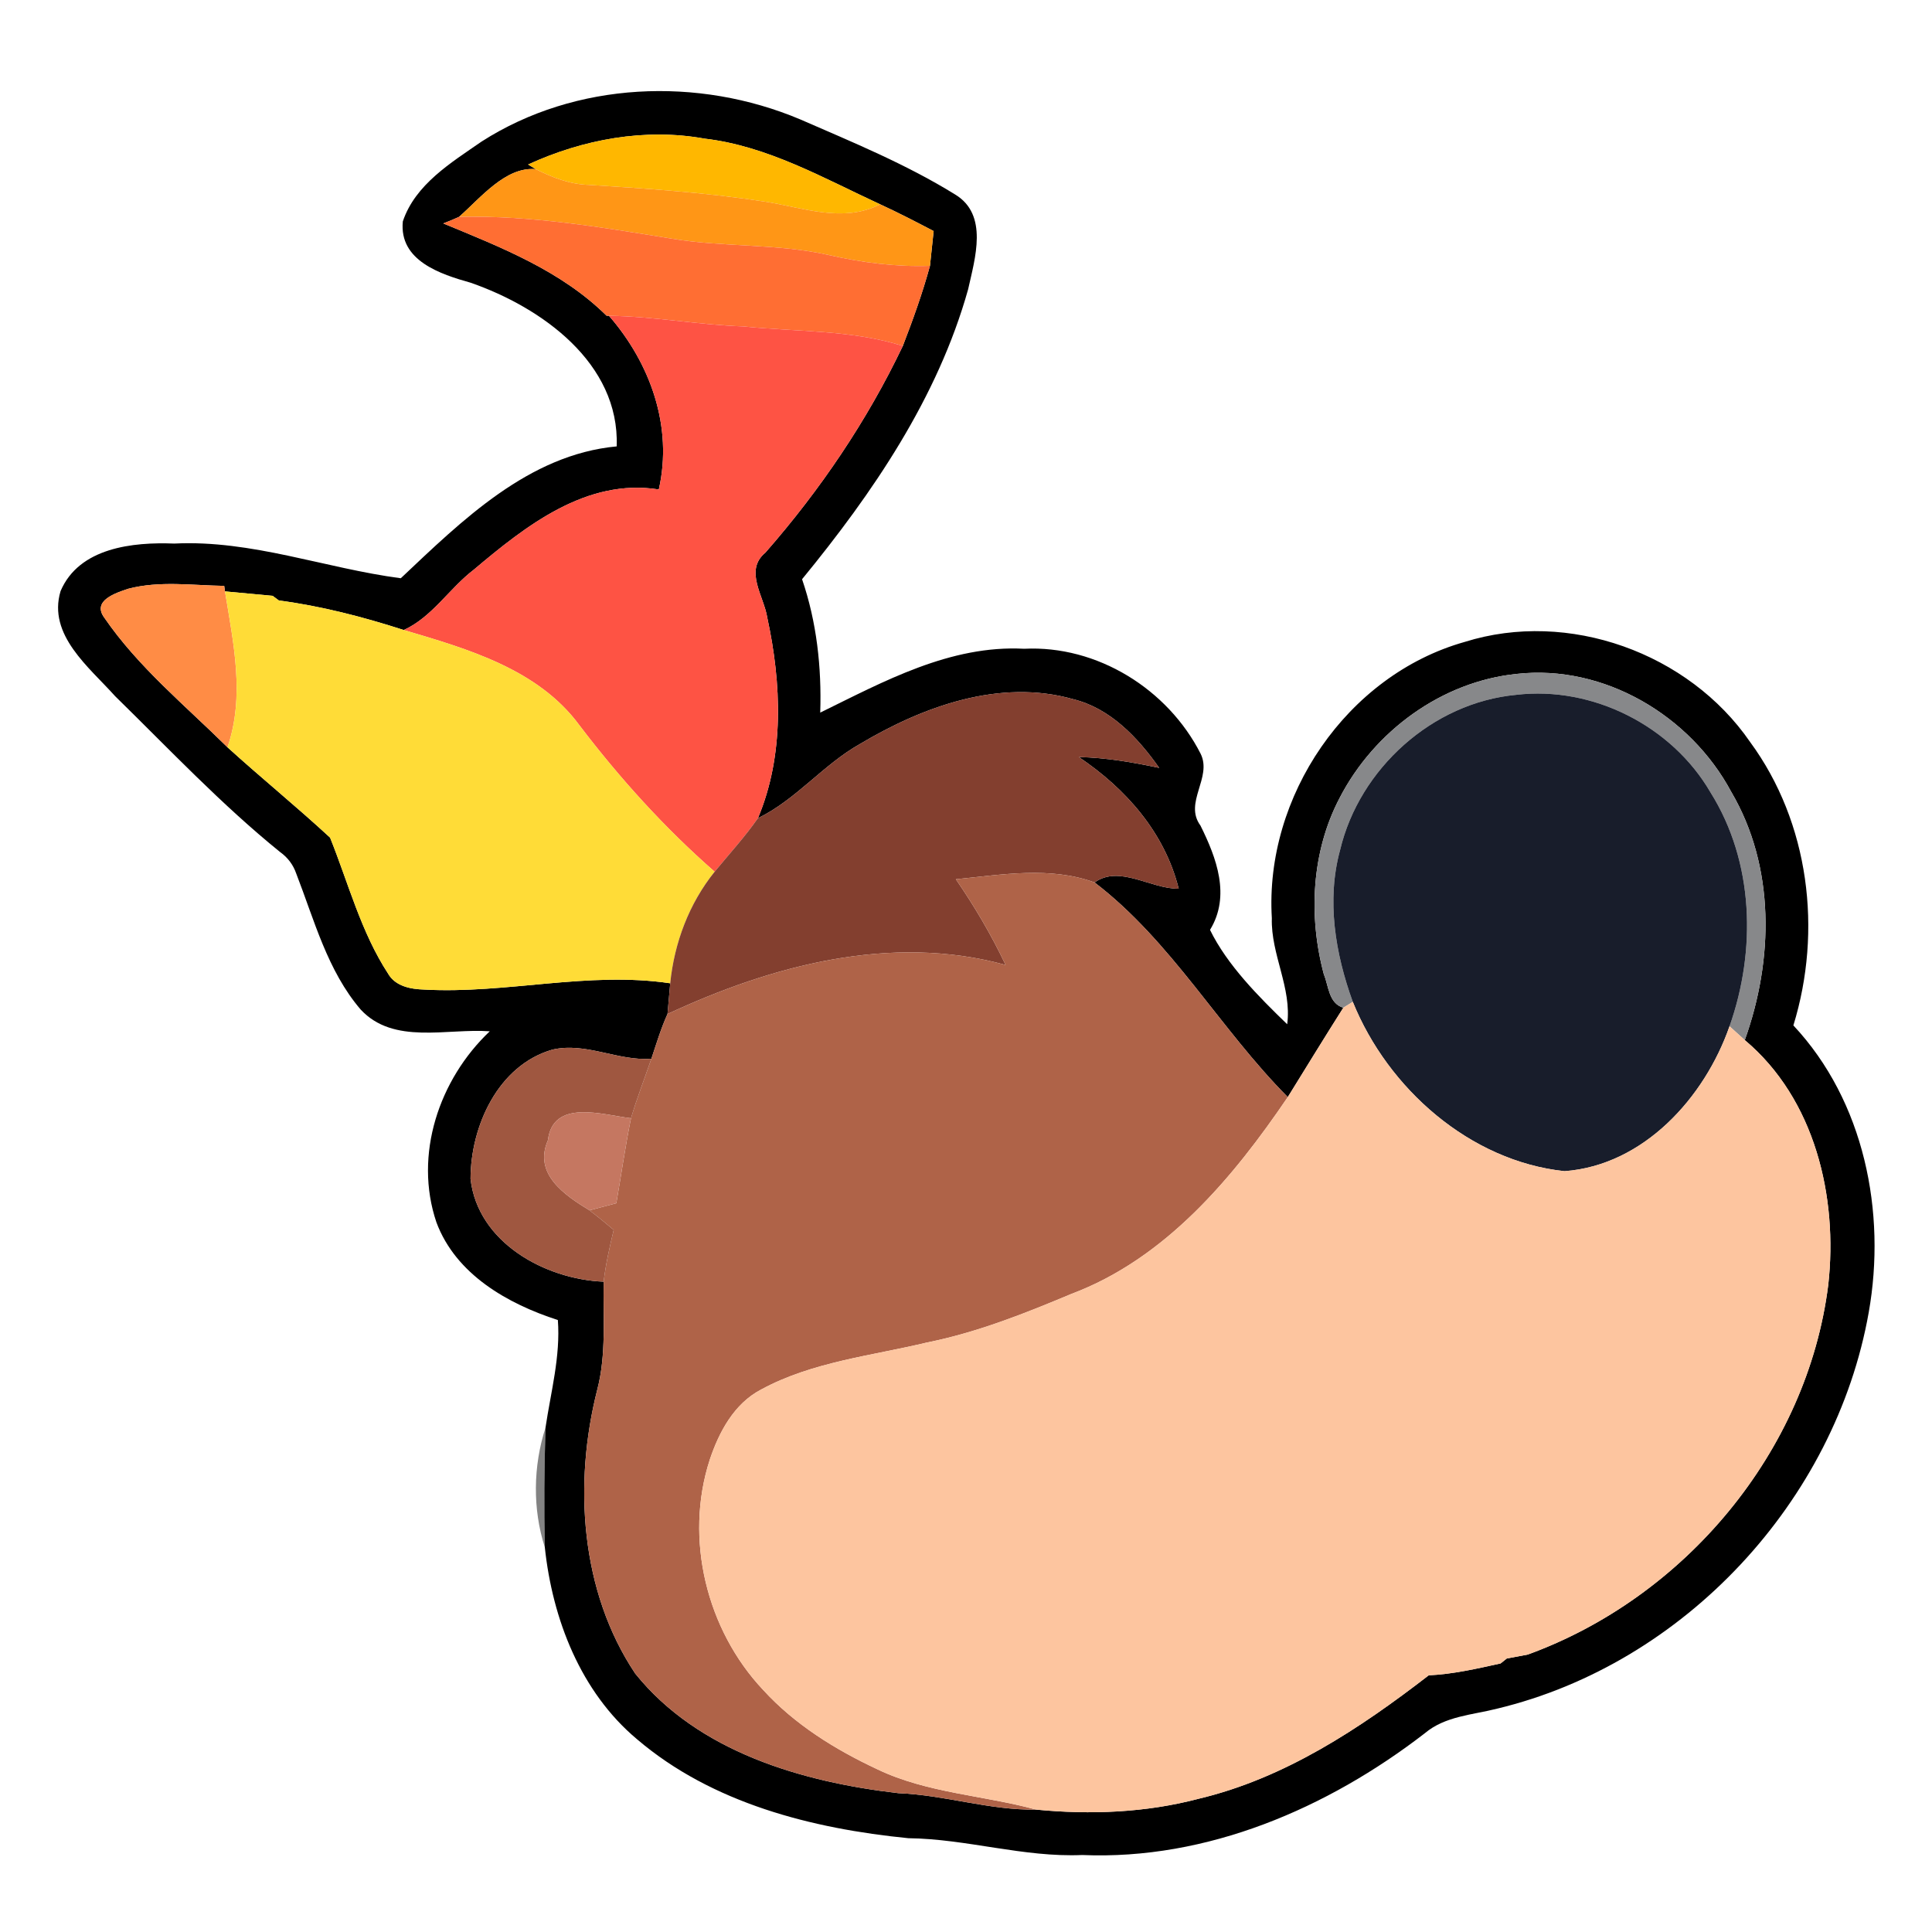 <?xml version="1.0" encoding="UTF-8" ?>
<!DOCTYPE svg PUBLIC "-//W3C//DTD SVG 1.1//EN" "http://www.w3.org/Graphics/SVG/1.1/DTD/svg11.dtd">
<svg width="200pt" height="200pt" viewBox="0 0 200 200" version="1.1" xmlns="http://www.w3.org/2000/svg">
<g id="#000000ff">
<path fill="#000000" opacity="1.00" d=" M 49.86 14.65 C 59.60 8.41 72.29 7.91 82.84 12.36 C 88.28 14.73 93.81 17.00 98.87 20.13 C 102.35 22.23 100.93 26.74 100.22 29.95 C 97.07 41.19 90.35 51.03 83.03 59.96 C 84.55 64.40 85.06 69.09 84.91 73.77 C 91.48 70.55 98.37 66.75 106.02 67.16 C 113.58 66.78 120.89 71.34 124.29 78.03 C 125.51 80.50 122.52 83.09 124.27 85.46 C 125.94 88.82 127.41 92.75 125.26 96.26 C 127.04 99.90 130.27 103.15 133.25 106.03 C 133.75 102.27 131.55 98.81 131.66 95.05 C 130.90 82.48 139.41 69.89 151.63 66.45 C 162.36 63.08 174.82 67.58 181.17 76.81 C 187.30 85.15 188.67 96.34 185.65 106.15 C 192.99 113.99 195.29 125.48 193.45 135.86 C 189.99 155.41 174.36 172.21 155.02 176.87 C 152.45 177.53 149.60 177.64 147.49 179.43 C 137.42 187.20 124.94 192.58 112.03 192.03 C 105.95 192.29 100.08 190.36 94.03 190.29 C 84.07 189.30 73.72 186.68 65.95 180.05 C 60.10 175.15 57.19 167.61 56.40 160.18 C 56.31 156.05 56.34 151.92 56.47 147.79 C 57.02 144.09 58.03 140.43 57.75 136.65 C 52.55 134.97 47.19 131.93 45.18 126.54 C 42.81 119.55 45.45 111.73 50.70 106.76 C 46.27 106.43 40.74 108.19 37.33 104.50 C 33.90 100.49 32.54 95.26 30.67 90.44 C 30.35 89.51 29.78 88.76 28.98 88.19 C 22.89 83.26 17.51 77.54 11.92 72.07 C 9.24 69.07 4.91 65.74 6.27 61.19 C 8.19 56.68 13.76 56.10 18.04 56.27 C 26.06 55.87 33.65 58.83 41.49 59.86 C 47.82 53.89 54.72 47.06 63.84 46.21 C 64.15 37.57 56.05 31.82 48.73 29.27 C 45.61 28.39 41.30 27.00 41.70 22.92 C 42.99 19.08 46.70 16.84 49.86 14.65 M 54.67 17.03 L 55.46 17.51 C 52.34 17.23 49.76 20.48 47.52 22.45 C 46.99 22.69 46.44 22.92 45.89 23.13 C 51.88 25.61 58.08 28.02 62.79 32.68 L 63.04 32.69 C 67.32 37.61 69.68 44.16 68.20 50.67 C 60.70 49.47 54.40 54.46 49.04 58.98 C 46.50 60.92 44.76 63.86 41.80 65.22 C 37.58 63.86 33.27 62.74 28.87 62.16 L 28.22 61.68 C 26.57 61.53 24.93 61.37 23.29 61.22 L 23.21 60.65 C 19.91 60.60 16.51 60.10 13.27 60.95 C 12.02 61.37 9.50 62.16 10.79 63.93 C 14.29 69.04 19.17 73.03 23.55 77.36 C 27.04 80.53 30.71 83.51 34.17 86.71 C 36.07 91.44 37.37 96.49 40.18 100.80 C 40.94 102.11 42.53 102.40 43.91 102.44 C 52.43 102.91 60.86 100.52 69.38 101.79 C 69.31 102.58 69.17 104.17 69.10 104.97 C 68.42 106.46 67.95 108.04 67.43 109.60 C 63.95 109.86 60.66 107.85 57.17 108.66 C 51.55 110.29 48.72 116.58 48.71 122.04 C 49.46 128.62 56.41 132.43 62.49 132.68 C 62.42 136.41 62.78 140.20 61.83 143.85 C 59.35 153.59 60.07 164.74 65.76 173.25 C 72.28 181.36 83.05 184.48 93.01 185.63 C 97.81 185.82 102.45 187.41 107.26 187.33 C 112.89 187.88 118.62 187.65 124.11 186.20 C 133.01 184.08 140.75 178.95 147.90 173.43 C 150.42 173.31 152.88 172.74 155.34 172.20 L 155.98 171.69 C 156.52 171.58 157.61 171.38 158.15 171.28 C 174.41 165.37 187.09 150.28 189.26 133.01 C 190.28 123.90 187.88 113.76 180.62 107.67 C 183.60 99.36 183.79 89.74 179.21 81.96 C 174.99 74.08 166.05 68.76 157.03 69.76 C 149.24 70.55 142.26 75.69 138.69 82.58 C 135.76 88.15 135.43 94.83 137.04 100.85 C 137.55 102.07 137.53 103.86 139.06 104.32 C 137.12 107.38 135.22 110.48 133.31 113.57 C 126.29 106.51 121.28 97.44 113.31 91.35 C 115.90 89.50 119.12 92.03 122.02 92.00 C 120.57 86.19 116.55 81.64 111.68 78.37 C 114.49 78.43 117.26 78.91 120.00 79.49 C 117.79 76.36 114.95 73.33 111.10 72.38 C 103.48 70.22 95.53 73.14 89.00 77.03 C 85.19 79.18 82.41 82.78 78.46 84.70 C 81.21 78.18 80.90 70.75 79.43 63.95 C 79.09 61.72 77.00 59.06 79.23 57.21 C 84.89 50.75 89.76 43.57 93.46 35.81 C 94.51 33.09 95.50 30.34 96.27 27.52 C 96.36 26.62 96.55 24.82 96.65 23.92 C 94.82 22.96 92.98 22.01 91.11 21.15 C 85.24 18.44 79.46 15.11 72.93 14.35 C 66.76 13.23 60.32 14.43 54.67 17.03 Z" />
</g>
<g id="#ffb700ff">
<path fill="#ffb700" opacity="1.00" d=" M 54.67 17.03 C 60.32 14.43 66.76 13.23 72.93 14.35 C 79.46 15.11 85.24 18.44 91.11 21.15 C 87.26 23.12 83.12 21.48 79.17 20.87 C 73.14 19.94 67.05 19.52 60.96 19.14 C 59.01 19.08 57.18 18.38 55.46 17.51 L 54.67 17.03 Z" />
</g>
<g id="#ff9616ff">
<path fill="#ff9616" opacity="1.00" d=" M 55.46 17.51 C 57.18 18.38 59.01 19.08 60.96 19.14 C 67.05 19.52 73.14 19.94 79.17 20.87 C 83.12 21.48 87.26 23.12 91.11 21.15 C 92.98 22.01 94.82 22.96 96.65 23.92 C 96.55 24.82 96.36 26.62 96.27 27.52 C 92.74 27.64 89.22 27.18 85.79 26.40 C 80.46 25.19 74.94 25.61 69.57 24.71 C 62.28 23.53 54.94 22.27 47.52 22.45 C 49.76 20.48 52.34 17.23 55.46 17.51 Z" />
</g>
<g id="#ff6e33ff">
<path fill="#ff6e33" opacity="1.00" d=" M 45.89 23.13 C 46.44 22.92 46.99 22.69 47.52 22.45 C 54.94 22.27 62.28 23.53 69.57 24.71 C 74.94 25.61 80.46 25.19 85.79 26.40 C 89.22 27.18 92.74 27.64 96.27 27.52 C 95.50 30.34 94.51 33.09 93.46 35.81 C 88.11 34.13 82.46 34.36 76.95 33.79 C 72.29 33.63 67.70 32.75 63.04 32.69 L 62.79 32.68 C 58.08 28.02 51.88 25.61 45.89 23.13 Z" />
</g>
<g id="#fe5344ff">
<path fill="#fe5344" opacity="1.00" d=" M 63.04 32.69 C 67.70 32.75 72.29 33.63 76.95 33.79 C 82.46 34.36 88.11 34.13 93.46 35.81 C 89.76 43.57 84.89 50.75 79.23 57.21 C 77.00 59.06 79.09 61.72 79.43 63.95 C 80.90 70.75 81.21 78.18 78.46 84.70 C 77.10 86.65 75.49 88.40 73.98 90.24 C 68.79 85.70 64.15 80.56 59.98 75.08 C 55.71 69.27 48.40 67.17 41.80 65.22 C 44.76 63.86 46.50 60.92 49.04 58.98 C 54.40 54.46 60.70 49.47 68.20 50.67 C 69.68 44.16 67.32 37.61 63.04 32.69 Z" />
</g>
<g id="#ff8c45ff">
<path fill="#ff8c45" opacity="1.00" d=" M 13.27 60.95 C 16.51 60.10 19.91 60.60 23.21 60.65 L 23.29 61.22 C 24.16 66.57 25.37 72.05 23.55 77.36 C 19.17 73.03 14.29 69.04 10.79 63.93 C 9.50 62.16 12.02 61.37 13.27 60.95 Z" />
</g>
<g id="#ffdc37ff">
<path fill="#ffdc37" opacity="1.00" d=" M 23.29 61.22 C 24.93 61.37 26.57 61.53 28.22 61.68 L 28.87 62.16 C 33.27 62.74 37.58 63.86 41.80 65.22 C 48.40 67.17 55.71 69.27 59.98 75.08 C 64.15 80.56 68.79 85.70 73.98 90.24 C 71.33 93.53 69.80 97.60 69.38 101.79 C 60.86 100.52 52.43 102.91 43.91 102.44 C 42.53 102.40 40.94 102.11 40.18 100.80 C 37.37 96.49 36.07 91.44 34.17 86.71 C 30.71 83.51 27.04 80.53 23.55 77.36 C 25.37 72.05 24.16 66.57 23.29 61.22 Z" />
</g>
<g id="#87888aff">
<path fill="#87888a" opacity="1.00" d=" M 138.69 82.58 C 142.26 75.69 149.24 70.55 157.03 69.76 C 166.05 68.76 174.99 74.08 179.21 81.96 C 183.79 89.74 183.60 99.36 180.62 107.67 C 180.22 107.31 179.43 106.59 179.04 106.24 C 181.82 98.36 181.58 89.22 177.07 82.03 C 173.07 75.14 164.86 70.99 156.95 71.93 C 148.29 72.74 140.73 79.57 138.73 87.98 C 137.30 93.20 138.23 98.71 140.04 103.71 L 139.06 104.32 C 137.53 103.86 137.55 102.07 137.04 100.85 C 135.43 94.83 135.76 88.15 138.69 82.58 Z" />
</g>
<g id="#833f2fff">
<path fill="#833f2f" opacity="1.00" d=" M 89.00 77.03 C 95.53 73.14 103.48 70.22 111.10 72.38 C 114.95 73.33 117.79 76.36 120.00 79.49 C 117.26 78.91 114.49 78.43 111.68 78.37 C 116.55 81.64 120.57 86.19 122.02 92.00 C 119.12 92.03 115.90 89.50 113.31 91.35 C 108.68 89.66 103.71 90.55 98.95 91.02 C 100.89 93.84 102.63 96.79 104.10 99.89 C 92.26 96.63 79.91 99.93 69.10 104.97 C 69.17 104.17 69.31 102.58 69.38 101.79 C 69.80 97.60 71.33 93.53 73.98 90.24 C 75.49 88.40 77.10 86.65 78.46 84.70 C 82.41 82.78 85.19 79.18 89.00 77.03 Z" />
</g>
<g id="#181d2bff">
<path fill="#181d2b" opacity="1.00" d=" M 138.73 87.98 C 140.73 79.57 148.29 72.74 156.95 71.93 C 164.86 70.99 173.07 75.14 177.07 82.03 C 181.58 89.22 181.82 98.36 179.04 106.24 C 176.46 113.63 170.15 120.63 161.96 121.24 C 152.16 120.20 143.67 112.69 140.04 103.71 C 138.23 98.71 137.30 93.20 138.73 87.98 Z" />
</g>
<g id="#af6348ff">
<path fill="#af6348" opacity="1.00" d=" M 98.95 91.02 C 103.71 90.55 108.68 89.66 113.31 91.35 C 121.28 97.44 126.29 106.51 133.31 113.57 C 127.63 121.94 120.65 130.29 110.90 133.95 C 106.06 135.98 101.15 137.93 95.99 138.97 C 90.20 140.36 84.08 140.97 78.78 143.85 C 75.99 145.31 74.43 148.24 73.47 151.12 C 70.82 159.29 73.14 168.73 79.01 174.95 C 82.28 178.53 86.47 181.12 90.83 183.16 C 95.99 185.63 101.81 185.84 107.26 187.33 C 102.45 187.41 97.81 185.82 93.01 185.63 C 83.05 184.48 72.28 181.36 65.76 173.25 C 60.07 164.74 59.35 153.59 61.83 143.85 C 62.78 140.20 62.42 136.41 62.49 132.68 C 62.70 130.87 63.11 129.09 63.53 127.32 C 62.71 126.63 61.88 125.94 61.02 125.29 C 61.72 125.11 63.11 124.74 63.80 124.56 C 64.31 121.62 64.73 118.67 65.32 115.76 C 65.93 113.68 66.73 111.65 67.43 109.60 C 67.95 108.04 68.42 106.46 69.10 104.97 C 79.91 99.93 92.26 96.63 104.10 99.89 C 102.63 96.79 100.89 93.84 98.95 91.02 Z" />
</g>
<g id="#fdc59fff">
<path fill="#fdc59f" opacity="1.00" d=" M 139.06 104.32 L 140.04 103.71 C 143.67 112.69 152.16 120.20 161.96 121.24 C 170.15 120.63 176.46 113.63 179.04 106.24 C 179.43 106.59 180.22 107.31 180.62 107.67 C 187.88 113.76 190.28 123.90 189.26 133.01 C 187.09 150.28 174.41 165.37 158.15 171.28 C 157.61 171.38 156.52 171.58 155.98 171.69 L 155.34 172.20 C 152.88 172.74 150.42 173.31 147.90 173.43 C 140.75 178.95 133.01 184.08 124.11 186.20 C 118.62 187.65 112.89 187.88 107.26 187.33 C 101.81 185.84 95.99 185.63 90.83 183.16 C 86.47 181.12 82.28 178.53 79.01 174.95 C 73.14 168.73 70.82 159.29 73.47 151.12 C 74.43 148.24 75.99 145.31 78.78 143.85 C 84.08 140.97 90.20 140.36 95.99 138.97 C 101.15 137.93 106.06 135.98 110.90 133.95 C 120.65 130.29 127.63 121.94 133.31 113.57 C 135.22 110.48 137.12 107.38 139.06 104.32 Z" />
</g>
<g id="#9f5740ff">
<path fill="#9f5740" opacity="1.00" d=" M 48.71 122.04 C 48.72 116.58 51.55 110.29 57.17 108.66 C 60.66 107.85 63.95 109.86 67.43 109.60 C 66.73 111.65 65.93 113.68 65.32 115.76 C 62.41 115.42 57.25 113.70 56.72 118.04 C 55.19 121.53 58.46 123.73 61.02 125.29 C 61.88 125.94 62.71 126.63 63.53 127.32 C 63.11 129.09 62.70 130.87 62.49 132.68 C 56.41 132.43 49.46 128.62 48.71 122.04 Z" />
</g>
<g id="#c57761ff">
<path fill="#c57761" opacity="1.00" d=" M 56.72 118.04 C 57.25 113.70 62.41 115.42 65.32 115.76 C 64.73 118.67 64.31 121.62 63.80 124.56 C 63.11 124.74 61.72 125.11 61.02 125.29 C 58.46 123.73 55.19 121.53 56.72 118.04 Z" />
</g>
<g id="#0000007e">
<path fill="#000000" opacity="0.49" d=" M 56.40 160.18 C 55.12 156.20 55.19 151.76 56.47 147.79 C 56.34 151.92 56.31 156.05 56.40 160.18 Z" />
</g>
</svg>
